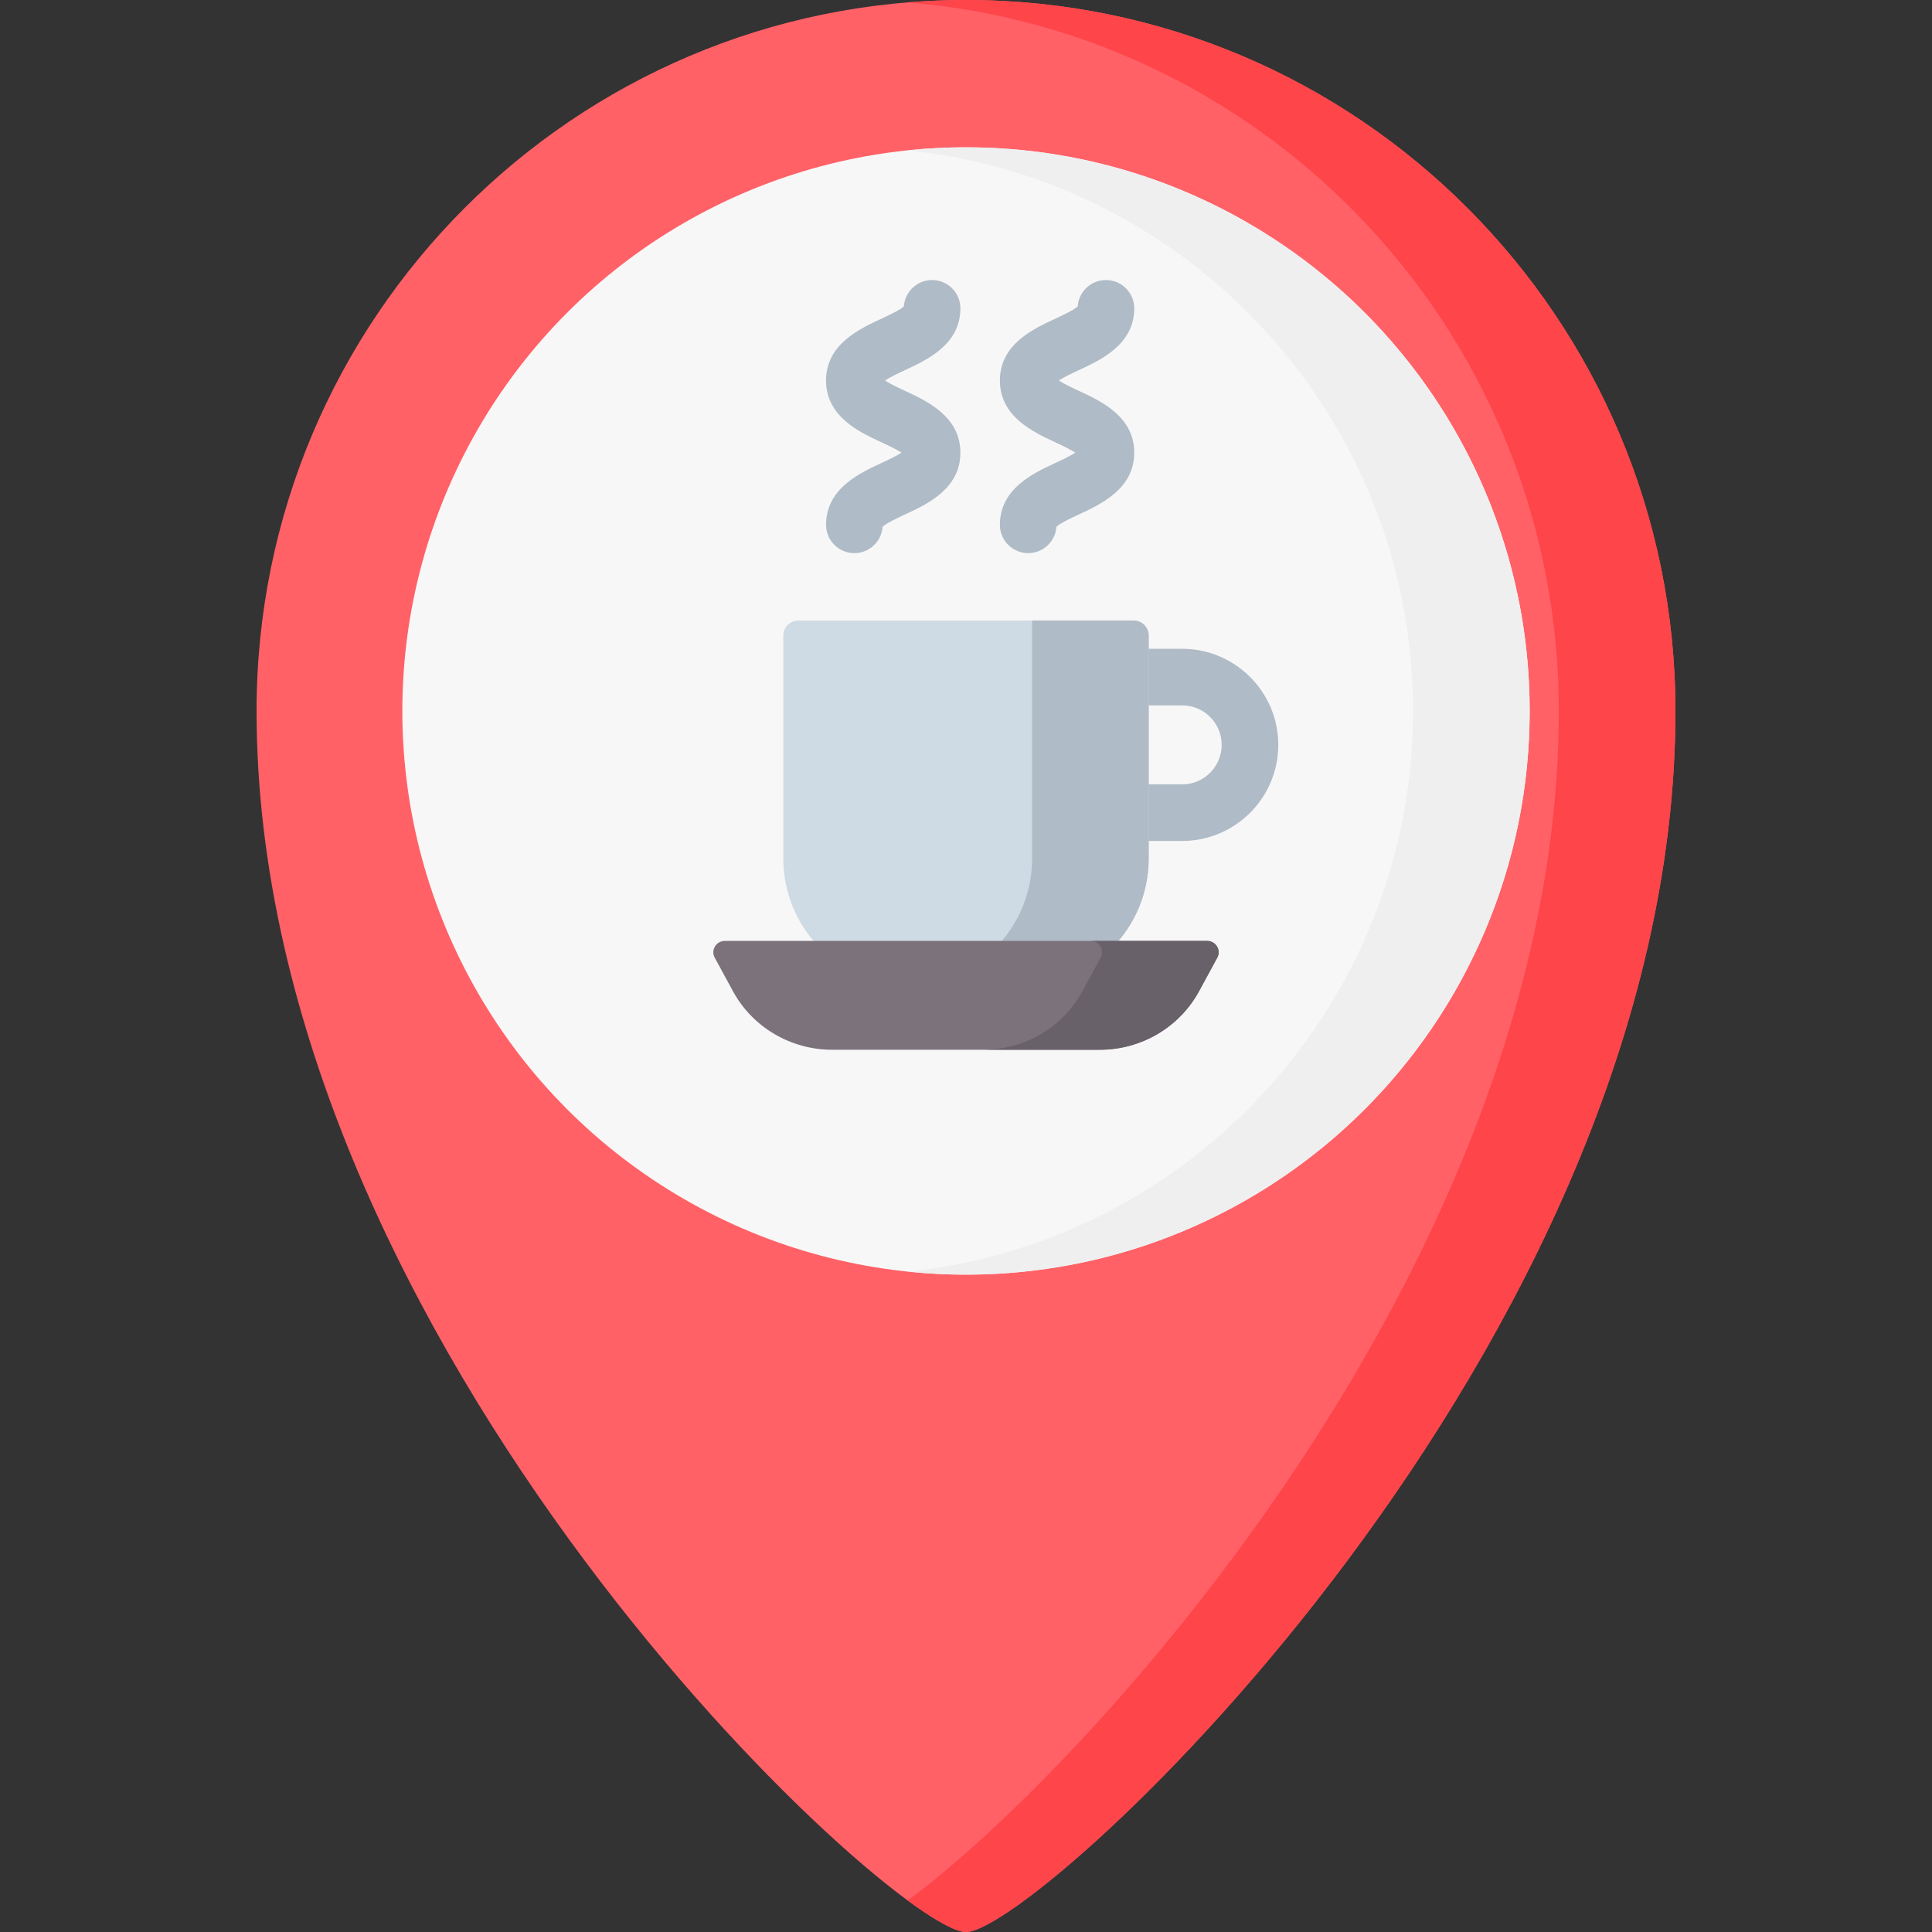 <svg id="Layer_1" enable-background="new 0 0 512 512" height="512" viewBox="0 0 512 512" width="512" xmlns="http://www.w3.org/2000/svg"><rect x="0" y="0" width="512" height="512" fill="#333333" stroke="none"/><g><path d="m444.008 188.416c0 168.56-168.88 323.584-188.008 323.584s-188.008-155.024-188.008-323.584c0-104.059 84.174-188.416 188.008-188.416s188.008 84.357 188.008 188.416z" fill="#ff6167"/><path d="m256 0c-5.204 0-10.356.222-15.453.637 96.604 7.877 172.555 88.935 172.555 187.779 0 145.495-125.819 280.899-172.555 315.232 7.409 5.443 12.836 8.352 15.453 8.352 19.128 0 188.008-155.024 188.008-323.584 0-104.059-84.174-188.416-188.008-188.416z" fill="#fe454a"/><circle cx="256" cy="188.416" fill="#f8f7f7" r="149.376"/><path d="m256 39.04c-5.217 0-10.372.271-15.453.796 75.133 7.757 133.924 71.431 133.924 148.58s-58.79 140.824-133.924 148.58c5.081.525 10.236.796 15.453.796 82.367 0 149.376-67.01 149.376-149.376s-67.009-149.376-149.376-149.376z" fill="#efefef"/><path d="m313.294 171.938h-16.807c-4.143 0-7.5 3.357-7.5 7.5s3.357 7.5 7.5 7.5h16.807c5.769 0 10.462 4.693 10.462 10.463 0 5.769-4.693 10.462-10.462 10.462h-16.807c-4.143 0-7.5 3.357-7.5 7.5s3.357 7.5 7.5 7.5h16.807c14.04 0 25.462-11.422 25.462-25.462s-11.422-25.463-25.462-25.463z" fill="#afbbc6"/><path d="m270.659 261.283h-29.318c-18.645 0-33.759-15.115-33.759-33.759v-59.078c0-2.209 1.791-4 4-4h88.837c2.209 0 4 1.791 4 4v59.078c0 18.644-15.115 33.759-33.76 33.759z" fill="#cfdbe4"/><path d="m273.513 164.446v63.078c0 18.379-14.689 33.316-32.966 33.739.265.006.527.02.794.02h29.318c18.645 0 33.759-15.115 33.759-33.759v-59.078c0-2.209-1.791-4-4-4z" fill="#afbbc6"/><path d="m291.462 278.196h-70.924c-10.997 0-21.102-5.961-26.295-15.512l-4.839-8.899c-1.091-2.006.384-4.433 2.694-4.433h127.803c2.31 0 3.785 2.427 2.694 4.433l-4.839 8.899c-5.192 9.55-15.297 15.512-26.294 15.512z" fill="#7b727b"/><path d="m319.901 249.351h-30.905c2.31 0 3.785 2.427 2.694 4.433l-4.839 8.899c-5.193 9.551-15.298 15.512-26.295 15.512h30.905c10.997 0 21.102-5.961 26.294-15.512l4.839-8.899c1.092-2.006-.383-4.433-2.693-4.433z" fill="#686169"/><g fill="#afbbc6"><path d="m254.516 81.712c0-4.143-3.357-7.5-7.5-7.5-3.97 0-7.22 3.085-7.482 6.988-.994.957-4.077 2.388-5.976 3.269-5.832 2.707-14.646 6.797-14.646 16.365s8.812 13.659 14.645 16.365c1.584.735 3.993 1.854 5.325 2.76-1.332.907-3.741 2.025-5.326 2.761-5.831 2.706-14.644 6.797-14.644 16.365 0 4.143 3.357 7.5 7.5 7.5 3.971 0 7.221-3.085 7.482-6.989.993-.957 4.077-2.389 5.977-3.271 5.832-2.706 14.645-6.797 14.645-16.366 0-9.568-8.812-13.659-14.645-16.365-1.584-.735-3.992-1.854-5.324-2.76 1.332-.906 3.74-2.023 5.324-2.759 5.832-2.706 14.645-6.795 14.645-16.363z"/><path d="m285.942 103.594c-1.584-.735-3.993-1.854-5.324-2.76 1.332-.906 3.74-2.023 5.324-2.759 5.831-2.706 14.645-6.795 14.645-16.363 0-4.143-3.357-7.5-7.5-7.5-3.97 0-7.22 3.085-7.482 6.988-.994.957-4.077 2.388-5.977 3.269-5.832 2.707-14.646 6.797-14.646 16.365 0 9.569 8.813 13.659 14.645 16.365 1.585.735 3.994 1.854 5.325 2.76-1.331.907-3.741 2.025-5.325 2.761-5.832 2.706-14.645 6.797-14.645 16.365 0 4.143 3.357 7.5 7.5 7.5 3.971 0 7.221-3.085 7.482-6.989.993-.957 4.078-2.389 5.977-3.271 5.832-2.706 14.646-6.797 14.646-16.366s-8.814-13.659-14.645-16.365z"/></g></g></svg>